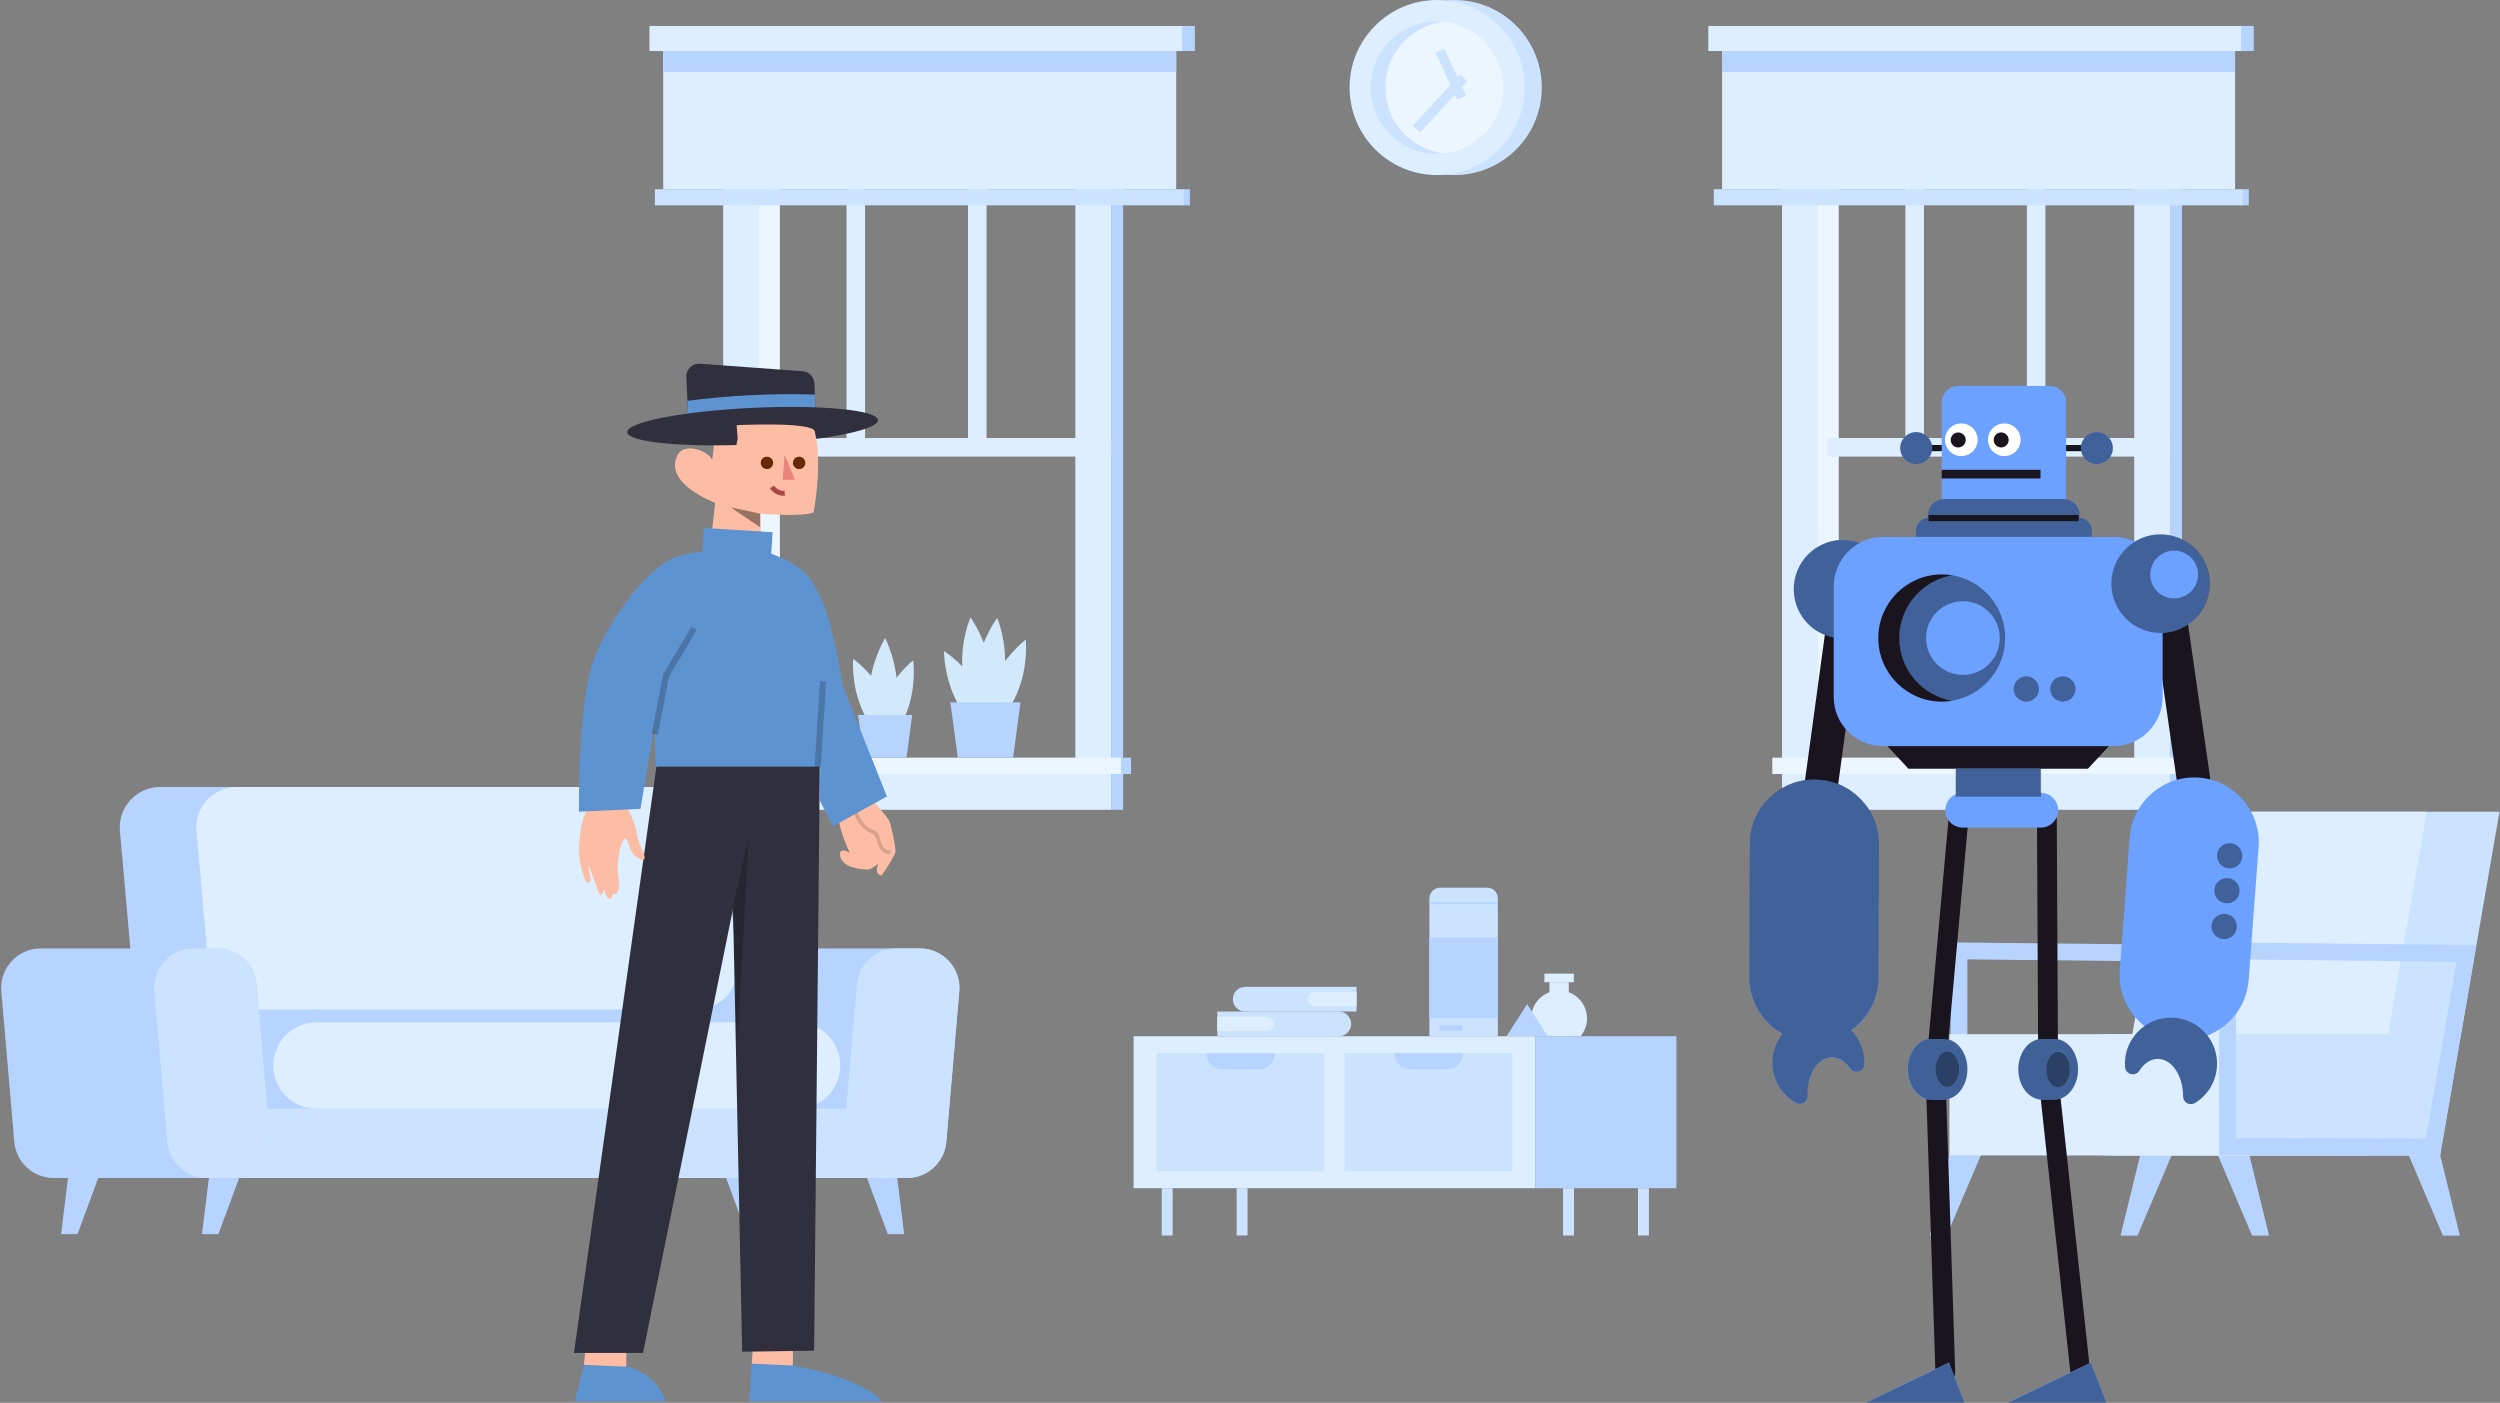 <?xml version="1.0" encoding="UTF-8"?>
<svg width="2021px" height="1134px" viewBox="0 0 2021 1134" version="1.1" xmlns="http://www.w3.org/2000/svg" xmlns:xlink="http://www.w3.org/1999/xlink">
    <rect x="0" y="0" width="2021" height="1134" fill="#808080" stroke="none"/>
    <!-- Generator: Sketch 55.2 (78181) - https://sketchapp.com -->
    <title>Illustration 20</title>
    <desc>Created with Sketch.</desc>
    <g id="Scene" stroke="none" stroke-width="1" fill="none" fill-rule="evenodd">
        <g id="Illustration-20" transform="translate(0, -21)">
            <g id="Background">
                <g id="Group-31" transform="translate(525, 42)">
                    <polygon id="Fill-1" fill="#ECF6FF" points="75.781 619.211 105.449 619.211 105.449 60.715 75.781 60.715"></polygon>
                    <polygon id="Fill-2" fill="#B6D4FF" points="373.314 633.654 382.912 633.654 382.912 47.551 373.314 47.551"></polygon>
                    <path d="M265.022,47.75 L265.022,339.963" id="Stroke-3" stroke="#DCEEFF" stroke-width="15"></path>
                    <path d="M166.821,47.75 L166.821,339.963" id="Stroke-4" stroke="#DCEEFF" stroke-width="15"></path>
                    <path d="M373.314,340.603 L96.253,340.603" id="Stroke-5" stroke="#DCEEFF" stroke-width="15"></path>
                    <path d="M59.62,633.654 L373.314,633.654 L373.314,47.552 L59.62,47.552 L59.62,633.654 Z M88.619,604.654 L344.314,604.654 L344.314,76.551 L88.619,76.551 L88.619,604.654 Z" id="Fill-6" fill="#DCEEFF"></path>
                    <polygon id="Fill-7" fill="#ECF6FF" points="51.74 604.704 381.193 604.704 381.193 591.461 51.74 591.461"></polygon>
                    <polygon id="Fill-8" fill="#B6D4FF" points="381.192 604.704 389.325 604.704 389.325 591.461 381.192 591.461"></polygon>
                    <path d="M275.742,520.431 C278.5,544.397 269.53,564.874 269.53,564.874 C269.53,564.874 256.089,546.496 253.331,522.53 C250.572,498.565 259.542,478.087 259.542,478.087 C259.542,478.087 272.983,496.466 275.742,520.431" id="Fill-9" fill="#D2E9FC"></path>
                    <path d="M200.255,539.172 C199.394,563.281 187.459,582.184 187.459,582.184 C187.459,582.184 176.921,562.001 177.782,537.892 C178.643,513.784 190.577,494.88 190.577,494.88 C190.577,494.88 201.116,515.064 200.255,539.172" id="Fill-11" fill="#D2E9FC"></path>
                    <path d="M269.923,539.66 C281.916,561.189 281.573,583.205 281.573,583.205 C281.573,583.205 261.784,570.316 249.79,548.787 C237.797,527.259 238.14,505.243 238.14,505.243 C238.14,505.243 257.929,518.131 269.923,539.66" id="Fill-13" fill="#D2E9FC"></path>
                    <path d="M286.807,523.003 C283.74,546.938 270.061,565.174 270.061,565.174 C270.061,565.174 261.356,544.604 264.423,520.669 C267.491,496.733 281.169,478.498 281.169,478.498 C281.169,478.498 289.874,499.068 286.807,523.003" id="Fill-15" fill="#D2E9FC"></path>
                    <path d="M296.792,540.303 C286.916,562.689 268.442,577.08 268.442,577.08 C268.442,577.08 265.98,555.174 275.856,532.787 C285.732,510.401 304.206,496.01 304.206,496.01 C304.206,496.01 306.667,517.915 296.792,540.303" id="Fill-17" fill="#D2E9FC"></path>
                    <polygon id="Fill-19" fill="#DCEEFF" points="0 20.249 434.29 20.249 434.29 0 0 0"></polygon>
                    <polygon id="Fill-21" fill="#B6D4FF" points="430.658 20.249 440.933 20.249 440.933 0 430.658 0"></polygon>
                    <polygon id="Fill-22" fill="#B6D4FF" points="430.526 144.98 436.907 144.98 436.907 131.984 430.526 131.984"></polygon>
                    <polygon id="Fill-23" fill="#DCEEFF" points="11.143 131.984 425.836 131.984 425.836 20.25 11.143 20.25"></polygon>
                    <polygon id="Fill-24" fill="#CCE3FF" points="4.405 144.98 431.958 144.98 431.958 131.984 4.405 131.984"></polygon>
                    <polygon id="Fill-25" fill="#B6D4FF" points="11.143 37.24 425.836 37.24 425.836 20.249 11.143 20.249"></polygon>
                    <polygon id="Fill-26" fill="#B6D4FF" points="243.286 546.797 299.974 546.797 293.989 591.461 249.27 591.461"></polygon>
                    <path d="M192.585,545.507 C202.491,566.64 200.567,588.185 200.567,588.185 C200.567,588.185 182.58,575.465 172.674,554.331 C162.767,533.197 164.69,511.653 164.69,511.653 C164.69,511.653 182.678,524.373 192.585,545.507" id="Fill-27" fill="#D2E9FC"></path>
                    <path d="M207.531,555.834 C198.78,577.479 181.499,591.183 181.499,591.183 C181.499,591.183 178.407,569.794 187.159,548.149 C195.911,526.505 213.191,512.8 213.191,512.8 C213.191,512.8 216.283,534.189 207.531,555.834" id="Fill-28" fill="#D2E9FC"></path>
                    <polygon id="Fill-29" fill="#B6D4FF" points="168.674 556.979 212.44 556.979 207.819 591.46 173.295 591.46"></polygon>
                </g>
                <g id="Group-31" transform="translate(1381, 42)">
                    <polygon id="Fill-1" fill="#ECF6FF" points="75.781 619.211 105.449 619.211 105.449 60.715 75.781 60.715"></polygon>
                    <polygon id="Fill-2" fill="#B6D4FF" points="373.314 633.654 382.912 633.654 382.912 47.551 373.314 47.551"></polygon>
                    <path d="M265.022,47.75 L265.022,339.963" id="Stroke-3" stroke="#DCEEFF" stroke-width="15"></path>
                    <path d="M166.821,47.75 L166.821,339.963" id="Stroke-4" stroke="#DCEEFF" stroke-width="15"></path>
                    <path d="M373.314,340.603 L96.253,340.603" id="Stroke-5" stroke="#DCEEFF" stroke-width="15"></path>
                    <path d="M59.62,633.654 L373.314,633.654 L373.314,47.552 L59.62,47.552 L59.62,633.654 Z M88.619,604.654 L344.314,604.654 L344.314,76.551 L88.619,76.551 L88.619,604.654 Z" id="Fill-6" fill="#DCEEFF"></path>
                    <polygon id="Fill-7" fill="#ECF6FF" points="51.74 604.704 381.193 604.704 381.193 591.461 51.74 591.461"></polygon>
                    <polygon id="Fill-8" fill="#B6D4FF" points="381.192 604.704 389.325 604.704 389.325 591.461 381.192 591.461"></polygon>
                    <path d="M275.742,520.431 C278.5,544.397 269.53,564.874 269.53,564.874 C269.53,564.874 256.089,546.496 253.331,522.53 C250.572,498.565 259.542,478.087 259.542,478.087 C259.542,478.087 272.983,496.466 275.742,520.431" id="Fill-9" fill="#D2E9FC"></path>
                    <path d="M200.255,539.172 C199.394,563.281 187.459,582.184 187.459,582.184 C187.459,582.184 176.921,562.001 177.782,537.892 C178.643,513.784 190.577,494.88 190.577,494.88 C190.577,494.88 201.116,515.064 200.255,539.172" id="Fill-11" fill="#D2E9FC"></path>
                    <path d="M269.923,539.66 C281.916,561.189 281.573,583.205 281.573,583.205 C281.573,583.205 261.784,570.316 249.79,548.787 C237.797,527.259 238.14,505.243 238.14,505.243 C238.14,505.243 257.929,518.131 269.923,539.66" id="Fill-13" fill="#D2E9FC"></path>
                    <path d="M286.807,523.003 C283.74,546.938 270.061,565.174 270.061,565.174 C270.061,565.174 261.356,544.604 264.423,520.669 C267.491,496.733 281.169,478.498 281.169,478.498 C281.169,478.498 289.874,499.068 286.807,523.003" id="Fill-15" fill="#D2E9FC"></path>
                    <path d="M296.792,540.303 C286.916,562.689 268.442,577.08 268.442,577.08 C268.442,577.08 265.98,555.174 275.856,532.787 C285.732,510.401 304.206,496.01 304.206,496.01 C304.206,496.01 306.667,517.915 296.792,540.303" id="Fill-17" fill="#D2E9FC"></path>
                    <polygon id="Fill-19" fill="#DCEEFF" points="0 20.249 434.29 20.249 434.29 0 0 0"></polygon>
                    <polygon id="Fill-21" fill="#B6D4FF" points="430.658 20.249 440.933 20.249 440.933 0 430.658 0"></polygon>
                    <polygon id="Fill-22" fill="#B6D4FF" points="430.526 144.98 436.907 144.98 436.907 131.984 430.526 131.984"></polygon>
                    <polygon id="Fill-23" fill="#DCEEFF" points="11.143 131.984 425.836 131.984 425.836 20.25 11.143 20.25"></polygon>
                    <polygon id="Fill-24" fill="#CCE3FF" points="4.405 144.98 431.958 144.98 431.958 131.984 4.405 131.984"></polygon>
                    <polygon id="Fill-25" fill="#B6D4FF" points="11.143 37.24 425.836 37.24 425.836 20.249 11.143 20.249"></polygon>
                    <polygon id="Fill-26" fill="#B6D4FF" points="243.286 546.797 299.974 546.797 293.989 591.461 249.27 591.461"></polygon>
                    <path d="M192.585,545.507 C202.491,566.64 200.567,588.185 200.567,588.185 C200.567,588.185 182.58,575.465 172.674,554.331 C162.767,533.197 164.69,511.653 164.69,511.653 C164.69,511.653 182.678,524.373 192.585,545.507" id="Fill-27" fill="#D2E9FC"></path>
                    <path d="M207.531,555.834 C198.78,577.479 181.499,591.183 181.499,591.183 C181.499,591.183 178.407,569.794 187.159,548.149 C195.911,526.505 213.191,512.8 213.191,512.8 C213.191,512.8 216.283,534.189 207.531,555.834" id="Fill-28" fill="#D2E9FC"></path>
                    <polygon id="Fill-29" fill="#B6D4FF" points="168.674 556.979 212.44 556.979 207.819 591.46 173.295 591.46"></polygon>
                </g>
                <g id="Group-14" transform="translate(1091, 21)">
                    <path d="M155.401,70.763 C155.401,109.844 123.719,141.526 84.638,141.526 C45.556,141.526 13.876,109.844 13.876,70.763 C13.876,31.681 45.556,0 84.638,0 C123.719,0 155.401,31.681 155.401,70.763" id="Fill-1" fill="#CCE3FF"></path>
                    <path d="M141.526,70.763 C141.526,109.844 109.844,141.526 70.763,141.526 C31.681,141.526 0.001,109.844 0.001,70.763 C0.001,31.681 31.681,0 70.763,0 C109.844,0 141.526,31.681 141.526,70.763" id="Fill-4" fill="#DCEEFF"></path>
                    <path d="M124.387,70.758 C124.387,98.38 103.51,121.118 76.685,124.065 C74.738,124.28 72.769,124.387 70.769,124.387 C41.147,124.387 17.139,100.38 17.139,70.758 C17.139,41.147 41.147,17.139 70.769,17.139 C72.769,17.139 74.738,17.247 76.685,17.462 C103.51,20.409 124.387,43.147 124.387,70.758" id="Fill-6" fill="#CCE3FF"></path>
                    <path d="M124.387,70.758 C124.387,98.38 103.51,121.118 76.685,124.065 C49.848,121.118 28.971,98.38 28.971,70.758 C28.971,43.147 49.848,20.409 76.685,17.462 C103.51,20.409 124.387,43.147 124.387,70.758" id="Fill-8" fill="#ECF6FF"></path>
                    <path d="M73.089,40.943 L90.464,78.838" id="Stroke-10" stroke="#CCE3FF" stroke-width="8"></path>
                    <path d="M92.119,62.951 L54.059,104.321" id="Stroke-12" stroke="#CCE3FF" stroke-width="8"></path>
                </g>
                <g id="Group-34" transform="translate(916.4, 738.6)">
                    <path d="M294.451,120.123 L239.148,120.123 L239.148,8.578 C239.148,3.84 242.988,0.001 247.726,0.001 L285.872,0.001 C290.61,0.001 294.451,3.84 294.451,8.578 L294.451,120.123 Z" id="Fill-1" fill="#CCE3FF"></path>
                    <path d="M366.546,105.69 C366.546,111.178 364.586,116.21 361.322,120.122 L326.642,120.122 C323.378,116.21 321.418,111.178 321.418,105.69 C321.418,93.226 331.522,83.122 343.986,83.122 C356.442,83.122 366.546,93.226 366.546,105.69" id="Fill-3" fill="#DCEEFF"></path>
                    <polygon id="Fill-5" fill="#DCEEFF" points="336.188 89.69 351.777 89.69 351.777 76.397 336.188 76.397"></polygon>
                    <polygon id="Fill-7" fill="#DCEEFF" points="332.084 76.397 355.879 76.397 355.879 69.505 332.084 69.505"></polygon>
                    <polygon id="Fill-8" fill="#B6D4FF" points="334.787 120.123 301.484 120.123 318.136 94.084"></polygon>
                    <polygon id="Fill-9" fill="#B6D4FF" points="239.147 105.503 294.45 105.503 294.45 40.171 239.147 40.171"></polygon>
                    <polygon id="Fill-10" fill="#B6D4FF" points="247.189 115.7 266.163 115.7 266.163 111.269 247.189 111.269"></polygon>
                    <polygon id="Fill-11" fill="#B6D4FF" points="239.147 13.361 294.45 13.361 294.45 11.865 239.147 11.865"></polygon>
                    <path d="M412.144,242.954 L412.144,281.154" id="Fill-12" fill="#CCE3FF"></path>
                    <path d="M412.144,242.954 L412.144,281.154" id="Stroke-13" stroke="#CCE3FF" stroke-width="8.8"></path>
                    <path d="M351.59,242.954 L351.59,281.154" id="Fill-15" fill="#CCE3FF"></path>
                    <path d="M351.59,242.954 L351.59,281.154" id="Stroke-16" stroke="#CCE3FF" stroke-width="8.8"></path>
                    <path d="M87.713,242.954 L87.713,281.154" id="Fill-18" fill="#CCE3FF"></path>
                    <path d="M87.713,242.954 L87.713,281.154" id="Stroke-19" stroke="#CCE3FF" stroke-width="8.8"></path>
                    <path d="M27.159,242.954 L27.159,281.154" id="Fill-21" fill="#CCE3FF"></path>
                    <path d="M27.159,242.954 L27.159,281.154" id="Stroke-22" stroke="#CCE3FF" stroke-width="8.8"></path>
                    <polygon id="Fill-24" fill="#DCEEFF" points="0 242.954 324.923 242.954 324.923 120.123 0 120.123"></polygon>
                    <polygon id="Fill-25" fill="#CCE3FF" points="18.707 229.262 154.256 229.262 154.256 133.754 18.707 133.754"></polygon>
                    <polygon id="Fill-26" fill="#CCE3FF" points="170.666 229.262 306.215 229.262 306.215 133.754 170.666 133.754"></polygon>
                    <polygon id="Fill-27" fill="#B6D4FF" points="324.924 242.954 438.81 242.954 438.81 120.123 324.924 120.123"></polygon>
                    <path d="M80.25,90.122 L80.25,90.122 C80.25,95.645 84.728,100.122 90.251,100.122 L180.226,100.122 L180.226,80.122 L90.251,80.122 C84.728,80.122 80.25,84.599 80.25,90.122" id="Fill-28" fill="#CCE3FF"></path>
                    <path d="M140.766,90.122 L140.766,90.122 C140.766,93.319 143.358,95.911 146.555,95.911 L179.985,95.911 C180.118,95.911 180.226,95.804 180.226,95.671 L180.226,84.573 C180.226,84.44 180.118,84.333 179.985,84.333 L146.555,84.333 C143.358,84.333 140.766,86.925 140.766,90.122" id="Fill-29" fill="#DCEEFF"></path>
                    <path d="M67.692,100.122 L67.692,120.123 L165.899,120.123 C171.422,120.123 175.9,115.646 175.9,110.123 C175.9,104.6 171.422,100.122 165.899,100.122 L67.692,100.122 Z" id="Fill-30" fill="#CCE3FF"></path>
                    <path d="M67.692,104.389 L67.692,115.857 L108.071,115.857 C111.238,115.857 113.806,113.29 113.806,110.123 C113.806,106.956 111.238,104.389 108.071,104.389 L67.692,104.389 Z" id="Fill-31" fill="#DCEEFF"></path>
                    <path d="M114.277,133.754 L114.277,133.754 C114.277,141.05 108.363,146.965 101.067,146.965 L71.896,146.965 C64.601,146.965 58.687,141.05 58.687,133.754 L114.277,133.754 Z" id="Fill-32" fill="#B6D4FF"></path>
                    <path d="M266.237,133.754 L266.237,133.754 C266.237,141.05 260.321,146.965 253.025,146.965 L223.856,146.965 C216.56,146.965 210.645,141.05 210.645,133.754 L266.237,133.754 Z" id="Fill-33" fill="#B6D4FF"></path>
                </g>
                <g id="Background-Object-/-Sofa-/-3" transform="translate(388.5, 838) scale(-1, 1) translate(-388.5, -838) translate(0, 656)">
                    <g id="Group-20" transform="translate(0.6, 0.4)">
                        <polygon id="Fill-1" fill="#B6D4FF" points="184.513 264.943 636.013 264.943 636.013 158.006 184.513 158.006"></polygon>
                        <path d="M311.18,180.635 L636.69,180.635 C653.632,180.635 667.772,167.699 669.273,150.822 L679.453,36.411 C681.156,17.276 666.08,0.8 646.869,0.8 L321.359,0.8 C304.416,0.8 290.276,13.737 288.775,30.614 L278.596,145.024 C276.894,164.159 291.968,180.635 311.18,180.635" id="Fill-2" fill="#B6D4FF"></path>
                        <path d="M43.259,316.899 L169.948,316.899 C188.687,316.899 203.409,300.855 201.799,282.183 L191.311,160.543 C189.886,144.012 176.052,131.319 159.461,131.319 L32.772,131.319 C14.032,131.319 -0.69,147.364 0.92,166.035 L11.408,287.676 C12.834,304.207 26.667,316.899 43.259,316.899" id="Fill-4" fill="#B6D4FF"></path>
                        <path d="M213.244,180.635 L574.867,180.635 C591.81,180.635 605.949,167.699 607.451,150.822 L617.629,36.411 C619.332,17.276 604.257,0.8 585.046,0.8 L223.423,0.8 C206.48,0.8 192.34,13.737 190.839,30.614 L180.66,145.024 C178.958,164.159 194.032,180.635 213.244,180.635" id="Fill-7" fill="#DCEEFF"></path>
                        <polygon id="Fill-9" fill="#CCE3FF" points="56.635 316.899 608.826 316.899 608.826 260.898 56.635 260.898"></polygon>
                        <path d="M132.023,260.898 L520.53,260.898 C539.825,260.898 555.467,245.256 555.467,225.962 C555.467,206.667 539.825,191.026 520.53,191.026 L132.023,191.026 C112.729,191.026 97.087,206.667 97.087,225.962 C97.087,245.256 112.729,260.898 132.023,260.898" id="Fill-11" fill="#DCEEFF"></path>
                        <polygon id="Fill-12" fill="#B6D4FF" points="713.763 362.272 727.014 362.272 721.414 316.899 696.963 316.899"></polygon>
                        <polygon id="Fill-13" fill="#B6D4FF" points="599.876 362.272 613.127 362.272 607.527 316.899 583.076 316.899"></polygon>
                        <polygon id="Fill-14" fill="#B6D4FF" points="58.727 362.272 45.477 362.272 51.077 316.899 75.527 316.899"></polygon>
                        <polygon id="Fill-15" fill="#B6D4FF" points="172.615 362.272 159.364 362.272 164.964 316.899 189.415 316.899"></polygon>
                        <path d="M43.259,316.899 L62.242,316.899 C80.982,316.899 95.704,300.855 94.094,282.183 L83.607,160.543 C82.182,144.012 68.347,131.319 51.755,131.319 L32.772,131.319 C14.032,131.319 -0.69,147.364 0.92,166.035 L11.408,287.676 C12.834,304.207 26.667,316.899 43.259,316.899" id="Fill-16" fill="#CCE3FF"></path>
                        <path d="M590.31,316.899 L732.999,316.899 C749.591,316.899 763.425,304.207 764.85,287.676 L775.337,166.035 C776.948,147.364 762.227,131.319 743.487,131.319 L600.797,131.319 C584.206,131.319 570.372,144.012 568.947,160.543 L558.46,282.183 C556.849,300.855 571.57,316.899 590.31,316.899" id="Fill-17" fill="#B6D4FF"></path>
                        <path d="M590.31,316.899 L609.293,316.899 C625.886,316.899 639.72,304.207 641.145,287.676 L651.632,166.035 C653.242,147.364 638.521,131.319 619.781,131.319 L600.797,131.319 C584.206,131.319 570.372,144.012 568.947,160.543 L558.46,282.183 C556.849,300.855 571.57,316.899 590.31,316.899" id="Fill-18" fill="#CCE3FF"></path>
                    </g>
                </g>
                <g id="Group-14" transform="translate(1560, 676.4)">
                    <polygon id="Fill-1" fill="#B6D4FF" points="384.651 272.488 414.846 343.45 428.539 343.45 410.373 269.01"></polygon>
                    <polygon id="Fill-2" fill="#B6D4FF" points="230.4 272.488 260.594 343.45 274.287 343.45 256.122 269.01"></polygon>
                    <polygon id="Fill-3" fill="#B6D4FF" points="0 343.45 13.693 343.45 43.887 272.488 18.166 269.01"></polygon>
                    <polygon id="Fill-4" fill="#B6D4FF" points="154.251 343.45 167.943 343.45 198.139 272.488 172.416 269.01"></polygon>
                    <path d="M16.838,106.416 L16.838,278.24 L195.408,278.622 L224.774,108.653 L16.838,106.416 Z M30.438,120.163 L208.653,122.08 L183.96,264.998 L30.438,264.67 L30.438,120.163 Z" id="Fill-5" fill="#B6D4FF"></path>
                    <polygon id="Fill-6" fill="#CCE3FF" points="251.166 0.8 203.167 278.622 412.566 278.622 460.567 0.8"></polygon>
                    <polygon id="Fill-7" fill="#DCEEFF" points="194.858 0.8 146.858 278.622 353.718 278.622 401.718 0.8"></polygon>
                    <path d="M143.569,278.622 L389.804,278.622 C402.375,278.622 412.566,268.431 412.566,255.859 L412.566,203.398 C412.566,190.826 402.375,180.635 389.804,180.635 L143.569,180.635 C130.997,180.635 120.806,190.826 120.806,203.398 L120.806,255.859 C120.806,268.431 130.997,278.622 143.569,278.622" id="Fill-8" fill="#CCE3FF"></path>
                    <polygon id="Fill-10" fill="#DCEEFF" points="15.913 278.622 233.996 278.622 233.996 180.634 15.913 180.634"></polygon>
                    <path d="M233.996,106.416 L233.996,278.24 L412.567,278.622 L441.933,108.653 L233.996,106.416 Z M247.596,120.163 L425.811,122.08 L401.119,264.998 L247.596,264.67 L247.596,120.163 Z" id="Fill-12" fill="#B6D4FF"></path>
                </g>
            </g>
            <g id="Person-/-Man-/-4" transform="translate(464, 315)">
                <g id="Group-29" transform="translate(43, 0)">
                    <path d="M153.23,54.376 L50.047,56.989 L49.968,55.336 L48.739,30.038 L47.803,10.785 C47.5,4.616 52.674,-0.424 58.843,0.029 L141.815,6.109 C147.016,6.482 151.102,10.678 151.36,15.869 L151.805,24.962 L153.034,50.429 L153.23,54.376 Z" id="Fill-1" fill="#2F2F3D" fill-rule="nonzero"></path>
                    <path d="M153.034,50.429 C138.112,52.429 120.704,54.002 102.097,54.9 C83.079,55.824 65.245,55.922 49.967,55.335 L48.738,30.037 C63.883,27.975 81.646,26.349 100.672,25.433 C119.281,24.535 136.749,24.42 151.805,24.962 L153.034,50.429 Z" id="Fill-3" fill="#5E93D1"></path>
                    <g id="Face-color" transform="translate(38.285, 37.909)" fill="#FCBDA4" fill-rule="nonzero">
                        <path d="M70.161,112.544 L69.314,83.357 C69.314,83.357 104.836,86.181 112.435,82.24 C112.435,82.24 121.721,34.465 110.645,8.008 L110.421,6.977 L35.46,0 L30.445,40.092 C27.92,32.656 7.893,25.302 2.445,35.951 C-9.359,59.026 32.851,74.563 32.851,74.563 L28.565,112.895" id="Face"></path>
                    </g>
                    <polygon id="Fill-8" fill="#000000" opacity="0.398" points="107.599 121.266 83.647 116.138 107.484 132.216"></polygon>
                    <polygon id="Fill-10" fill="#EA847A" fill-rule="nonzero" points="127.358 73.57 135.635 93.775 125.715 93.901"></polygon>
                    <path d="M117.921,79.312 C118.413,82.033 116.604,84.637 113.879,85.129 C111.153,85.621 108.545,83.815 108.052,81.094 C107.559,78.373 109.369,75.77 112.093,75.277 C114.819,74.785 117.427,76.591 117.921,79.312" id="Fill-12" fill="#662A00"></path>
                    <path d="M143.954,79.312 C144.446,82.033 142.637,84.637 139.912,85.129 C137.186,85.621 134.578,83.815 134.085,81.094 C133.592,78.373 135.402,75.77 138.127,75.277 C140.852,74.785 143.461,76.591 143.954,79.312" id="Fill-14" fill="#662A00"></path>
                    <g id="Group-19" transform="translate(116.636, 99.248)">
                        <path d="M0.43,0.374 C0.43,0.374 3.896,5.987 10.763,5.512" id="Fill-16" fill="#FFFFFF"></path>
                        <path d="M0.43,0.374 C0.43,0.374 3.896,5.987 10.763,5.512" id="Stroke-18" stroke="#A94747" stroke-width="4"></path>
                    </g>
                    <path d="M152.919,60.774 L151.739,54.708 C149.703,46.638 88.505,49.718 88.505,49.718 L89.339,60.573 L88.31,65.761 C38.791,67.177 0.365,62.858 0.003,55.399 C-0.393,47.26 44.677,38.466 100.668,35.756 C156.659,33.047 202.37,37.447 202.765,45.586 C203.029,51.027 182.973,56.761 152.919,60.774 L152.919,60.774 Z" id="Path" fill="#2F2F3D" fill-rule="nonzero"></path>
                </g>
                <g id="Group-17" transform="translate(0, 325.216)">
                    <g id="Shoes" transform="translate(0.663, 445.047)" fill="#5E93D1" fill-rule="nonzero">
                        <path d="M176.495,15.594 L176.215,39.605 C176.215,39.605 230.14,48.084 248.419,68.64 L140.986,68.64 L145.486,7.10542736e-14 L176.495,15.594 Z M41.854,13.572 L41.574,40.54 C41.574,40.54 64.287,43.502 73.532,68.641 L0,68.641 L7.354,39.049 L10.232,12.073 L41.854,13.572 Z"></path>
                    </g>
                    <g id="Legs-skin" transform="translate(7.937, 449.315)" fill="#FCBDA4" fill-rule="nonzero">
                        <path d="M138.212,2.023 L169.221,11.326 L168.942,35.337 L135.713,33.846 L138.212,2.023 Z M3.571,5.68434189e-14 L34.58,9.304 L34.301,36.272 L0.08,34.781 L3.571,5.68434189e-14 Z" id="Skin"></path>
                    </g>
                    <g id="Pants" transform="translate(0, -0)" fill="#2F2F3D" fill-rule="nonzero">
                        <polygon points="128.562 115.404 55.794 474.5 0 474.5 66.736 0 198.73 0 194.137 472.666 177.014 472.912 144.415 473.395 144.296 473.395 135.982 473.514"></polygon>
                    </g>
                    <polygon id="Fill-15" fill="#000000" opacity="0.201" points="128.762 112.743 141.313 57.189 131.869 225.613"></polygon>
                </g>
                <g id="Group-17" transform="translate(4, 132.818)">
                    <g id="Hands" transform="translate(-0, 208.597)" fill="#FCBDA4" fill-rule="nonzero">
                        <path d="M211.131,7.465 C213.694,1.636 227.164,7.10542736e-15 227.164,7.10542736e-15 C227.164,7.10542736e-15 248.659,23.921 250.582,27.573 C252.506,31.226 256.064,49.311 255.895,52.884 C255.725,56.457 244.64,72.512 244.64,72.512 C237.762,70.883 242.254,62.592 242.254,62.592 C242.254,62.592 236.093,67.628 233.531,67.544 C209.41,66.748 210.702,54.941 211.274,53.464 C212.555,50.142 218.993,53.94 218.993,53.94 C218.993,53.94 203.797,24.136 211.131,7.465 Z M36.067,12.273 L40.44,20.574 C40.44,20.574 42.671,24.397 45.007,31.07 C47.342,37.744 46.372,41.826 51.424,52.308 C57.159,64.206 46.901,59.3 43.222,54.106 C40.352,50.052 40.677,44.573 36.956,42.118 C35.709,44.107 32.859,46.953 31.269,64.12 C30.984,67.198 32.379,77.185 32.379,77.185 C32.41,80.178 32.794,86.418 29.387,87.371 C28.543,87.607 27.444,86.674 27.444,86.674 C27.444,86.674 27.774,90.579 24.293,91.356 C22.923,91.662 20.206,83.23 20.206,83.23 C20.206,83.23 19.791,87.512 17.191,87.988 C16.456,88.123 7.778,63.695 7.778,63.695 L8.3,69.212 L9.452,74.863 C9.452,74.863 9.359,77.905 6.916,78.443 C5.946,78.656 4.084,73.582 2.339,67.614 C-0.375,58.327 -0.32,51.348 0.478,44.408 C1.443,36.021 1.013,33.205 4.747,22.919 C6.288,18.676 9.644,12.264 11.423,9.53 L36.067,12.273 Z"></path>
                    </g>
                    <path d="M223.918,230.134 C223.918,230.134 227.303,242.494 238.92,246.347 C242.981,247.694 241.967,263.592 251.923,261.69" id="Stroke-4" stroke="#000000" stroke-width="3" opacity="0.145"></path>
                    <g id="Sweater" fill="#5E93D1" fill-rule="nonzero">
                        <path d="M99.829,19.133 L101.025,0 L156.574,3.429 L155.489,20.786 C186.663,32.721 189.356,44.378 196.82,59.703 C204.994,76.487 213.469,128.03 213.469,128.03 L248.969,217.006 L205.449,241.083 L194.747,220.478 L195.015,192.981 L62.03,192.977 L61.1,159.117 L49.77,227.036 L0.03,229.373 C0.03,229.373 -0.955,158.638 8.516,117.718 C14.545,91.653 44.005,43.22 71.901,26.565 C78.713,22.498 88.938,20.269 99.829,19.133 L99.829,19.133 Z"></path>
                    </g>
                    <polyline id="Stroke-11" stroke="#000000" stroke-width="5" opacity="0.204" points="61.309 166.766 70.463 119.249 93.106 81.115"></polyline>
                    <path d="M193.015,193.18 L197.34,123.941" id="Stroke-13" stroke="#000000" stroke-width="5" opacity="0.199"></path>
                </g>
            </g>
            <g id="Person-/-Robot-/-2" transform="translate(1619.5, 744) scale(-1, 1) translate(-1619.5, -744) translate(1413, 332)">
                <g id="Group-27" transform="translate(123.208, 329.914)">
                    <path d="M119.679,22.422 L137.689,221.53" id="Stroke-1" stroke="#19141E" stroke-width="16" stroke-linecap="round"></path>
                    <path d="M137.69,239.514 L130.201,468.4" id="Stroke-6" stroke="#19141E" stroke-width="16" stroke-linecap="round"></path>
                    <path d="M48.096,20.972 L47.102,219.573" id="Stroke-8" stroke="#19141E" stroke-width="16" stroke-linecap="round"></path>
                    <path d="M47.102,228.069 L20.38,474.837" id="Stroke-10" stroke="#19141E" stroke-width="16" stroke-linecap="round"></path>
                    <g id="Legs-color" fill="#6CA1FF" fill-rule="nonzero">
                        <path d="M51.947,198.999 C51.992,198.998 52.037,198.998 52.082,198.998 C62.649,198.998 71.214,209.978 71.214,223.522 C71.214,237.066 62.649,248.045 52.083,248.045 L41.561,248.046 L41.561,248.036 C31.237,247.682 22.952,236.843 22.952,223.522 C22.952,210.202 31.237,199.361 41.561,199.007 L41.561,198.999 L41.948,198.999 C41.993,198.998 42.038,198.998 42.083,198.998 C42.128,198.998 42.173,198.998 42.218,198.999 L51.947,198.999 L51.947,198.999 Z M141.529,198.999 C141.574,198.998 141.619,198.998 141.664,198.998 C152.23,198.998 160.796,209.978 160.796,223.522 C160.796,237.066 152.23,248.045 141.664,248.045 L131.143,248.046 L131.143,248.036 C120.818,247.682 112.533,236.843 112.533,223.522 C112.533,210.202 120.818,199.362 131.143,199.007 L131.143,198.999 L131.53,198.999 C131.575,198.998 131.62,198.998 131.665,198.998 C131.71,198.998 131.755,198.998 131.8,198.999 L141.529,198.999 L141.529,198.999 Z M53.02,28.115 C45.31,28.115 39.002,21.789 39.002,14.057 C39.002,6.326 45.31,-0 53.02,-0 L116.182,-0 C123.892,-0 130.201,6.326 130.201,14.057 C130.201,21.789 123.892,28.115 116.182,28.115 L53.02,28.115 Z M79.328,492.744 L0,492.744 L12.533,460.557 L79.328,492.744 Z M194.061,492.744 L114.733,492.744 L127.266,460.557 L194.061,492.744 Z" id="Legs"></path>
                    </g>
                    <path d="M130.876,247.894 C120.551,247.539 112.266,236.7 112.266,223.379 C112.266,210.059 120.551,199.219 130.876,198.864 L130.876,198.856 L131.263,198.856 C131.308,198.855 131.353,198.855 131.398,198.855 C131.443,198.855 131.488,198.855 131.533,198.856 L141.261,198.856 C141.306,198.855 141.351,198.855 141.396,198.855 C151.962,198.855 160.528,209.835 160.528,223.379 C160.528,236.923 151.963,247.902 141.397,247.903 L130.876,247.903 L130.876,247.894 Z M118.852,223.379 C118.852,231.308 123.135,237.736 128.417,237.736 C133.701,237.736 137.983,231.308 137.983,223.379 C137.983,215.45 133.701,209.022 128.417,209.022 C123.135,209.022 118.852,215.45 118.852,223.379 Z M41.46,247.993 C31.135,247.639 22.851,236.8 22.851,223.479 C22.851,210.158 31.135,199.318 41.46,198.964 L41.46,198.955 L41.847,198.955 C41.892,198.955 41.937,198.955 41.982,198.955 C42.027,198.955 42.072,198.955 42.117,198.955 L51.845,198.955 C51.89,198.955 51.935,198.955 51.98,198.955 C62.547,198.955 71.112,209.935 71.112,223.479 C71.112,237.023 62.548,248.001 51.981,248.002 L41.46,248.003 L41.46,247.993 L41.46,247.993 Z M29.436,223.479 C29.436,231.407 33.719,237.835 39.001,237.835 C44.285,237.835 48.567,231.407 48.567,223.479 C48.567,215.55 44.285,209.122 39.001,209.122 C33.719,209.122 29.436,215.55 29.436,223.479 Z" id="Shape" fill="#000000" opacity="0.403"></path>
                    <path d="M29.457,223.574 C29.457,231.502 33.74,237.93 39.023,237.93 C44.306,237.93 48.588,231.502 48.588,223.574 C48.588,215.644 44.306,209.216 39.023,209.216 C33.74,209.216 29.457,215.644 29.457,223.574" id="Fill-26" fill="#000000" opacity="0.603"></path>
                    <path d="M118.923,223.374 C118.923,231.303 123.206,237.731 128.488,237.731 C133.772,237.731 138.054,231.303 138.054,223.374 C138.054,215.445 133.772,209.017 128.488,209.017 C123.206,209.017 118.923,215.445 118.923,223.374" id="Fill-22" fill="#000000" opacity="0.604"></path>
                    <polygon id="Fill-14" fill="#000000" opacity="0.396" points="79.328 492.962 6.82121026e-13 492.962 12.533 460.774"></polygon>
                    <polygon id="Fill-16" fill="#000000" opacity="0.396" points="194.061 492.962 114.733 492.962 127.266 460.774"></polygon>
                </g>
                <g id="Group-25" transform="translate(0, 120)">
                    <path d="M354.801,211.478 L331.531,40.87" id="Stroke-1" stroke="#19141E" stroke-width="27" stroke-linecap="round"></path>
                    <polygon id="Fill-9" fill="#19141E" points="138.122 190.423 283.232 190.423 305.36 166.602 115.994 166.602"></polygon>
                    <path d="M51.821,205.807 L76.352,35.374" id="Stroke-11" stroke="#19141E" stroke-width="27" stroke-linecap="round"></path>
                    <g id="Body-color" transform="translate(0, 0.999)" fill="#6CA1FF" fill-rule="nonzero">
                        <path d="M343.626,83.372 L343.626,131.475 C343.626,153.305 325.765,171.167 303.934,171.167 L117.421,171.167 C95.59,171.167 77.729,153.305 77.729,131.475 L77.729,79.639 C56.571,78.687 39.71,61.233 39.71,39.84 C39.71,17.837 57.547,0 79.55,0 C87.221,0 94.385,2.168 100.464,5.924 C105.613,3.471 111.364,2.096 117.421,2.096 L303.934,2.096 C310.658,2.096 317.006,3.791 322.571,6.774 C323.417,6.47 324.278,6.192 325.155,5.941 C346.31,-0.109 368.364,12.137 374.412,33.292 C380.461,54.448 368.216,76.501 347.061,82.55 C345.918,82.877 344.772,83.15 343.626,83.372 L343.626,83.372 Z M385.042,403.964 C390.464,410.716 393.566,419.381 393.198,428.712 C392.668,442.169 385.061,453.672 374.104,459.78 C369.778,462.192 364.576,458.877 364.782,453.928 C364.784,453.893 364.785,453.858 364.787,453.822 C365.441,437.216 356.829,423.396 345.548,422.951 C339.669,422.719 334.224,426.163 330.268,431.862 C326.799,436.861 319.011,434.574 318.815,428.493 C318.772,427.151 318.8,425.792 318.903,424.421 C319.585,415.338 323.581,407.176 329.634,401.086 C316.238,391.641 307.423,376.074 307.364,358.53 L307.002,250.626 C306.906,221.886 330.342,198.293 359.081,198.195 C387.821,198.1 411.415,221.535 411.511,250.275 L411.873,358.179 C411.939,377.768 401.071,394.967 385.042,403.964 L385.042,403.964 Z M41.539,405.099 C23.306,398.026 9.719,380.951 8.175,360.24 L0.145,252.635 C-1.994,223.974 19.707,198.775 48.367,196.637 C77.028,194.498 102.227,216.198 104.365,244.859 L112.394,352.464 C113.736,370.459 105.683,387.088 92.409,397.503 C101.591,404.022 107.749,414.585 108.173,426.499 C108.222,427.873 108.196,429.232 108.1,430.571 C107.664,436.64 99.794,438.618 96.524,433.487 C92.795,427.636 87.49,423.98 81.607,423.98 C70.318,423.98 61.167,437.45 61.167,454.07 L61.167,454.176 C61.179,459.129 55.85,462.237 51.621,459.656 C40.914,453.121 33.767,441.327 33.767,427.86 C33.767,419.287 36.666,411.391 41.539,405.099 L41.539,405.099 Z M176.508,212.301 L176.508,189.301 L244.847,189.301 L244.847,212.301 L176.508,212.301 Z" id="Body"></path>
                    </g>
                    <g id="Overlay" transform="translate(13.304, 1)" fill="#000000" opacity="0.395">
                        <path d="M94.869,426.498 C94.918,427.873 94.892,429.231 94.796,430.57 C94.36,436.639 86.49,438.618 83.22,433.486 C79.491,427.635 74.186,423.979 68.303,423.979 C57.014,423.979 47.863,437.45 47.863,454.07 L47.863,454.175 C47.875,459.128 42.546,462.236 38.317,459.656 C27.61,453.12 20.463,441.327 20.463,427.86 C20.463,406.93 37.746,390.034 58.829,390.668 C78.253,391.25 94.179,407.079 94.869,426.498 Z M277.526,83.72 C277.526,109.22 258.965,130.38 234.616,134.44 C234.265,134.38 233.925,134.32 233.576,134.25 C209.736,129.79 191.696,108.86 191.696,83.72 C191.696,58.58 209.736,37.65 233.576,33.19 C233.925,33.12 234.265,33.06 234.616,33 C258.965,37.06 277.526,58.22 277.526,83.72 Z M196.085,83.789 C196.085,100.241 209.421,113.577 225.873,113.577 C242.325,113.577 255.661,100.241 255.661,83.789 C255.661,67.337 242.325,54 225.873,54 C209.421,54 196.085,67.337 196.085,83.789 Z M26.196,39.84 C26.196,17.837 44.033,-4.54747351e-13 66.036,-4.54747351e-13 C88.039,-4.54747351e-13 105.876,17.837 105.876,39.84 C105.876,61.843 88.039,79.68 66.036,79.68 C44.033,79.68 26.196,61.843 26.196,39.84 Z M35.809,32.455 C35.809,43.129 44.462,51.782 55.136,51.782 C65.81,51.782 74.463,43.129 74.463,32.455 C74.463,21.781 65.81,13.128 55.136,13.128 C44.462,13.128 35.809,21.781 35.809,32.455 Z M309.196,6.879 C310.042,6.575 310.903,6.296 311.78,6.046 C332.935,-0.004 354.989,12.242 361.037,33.397 C367.086,54.553 354.841,76.606 333.686,82.655 C332.542,82.982 331.397,83.255 330.251,83.477 L330.251,41.893 C330.251,26.787 321.698,13.581 309.196,6.879 Z M371.737,403.768 C377.159,410.521 380.261,419.185 379.893,428.517 C379.363,441.974 371.756,453.477 360.799,459.585 C356.473,461.997 351.271,458.682 351.477,453.733 C351.479,453.698 351.48,453.663 351.482,453.627 C352.136,437.021 343.524,423.201 332.243,422.756 C326.364,422.524 320.919,425.968 316.963,431.667 C313.494,436.666 305.706,434.379 305.51,428.298 C305.467,426.956 305.495,425.597 305.598,424.226 C306.28,415.143 310.275,406.981 316.329,400.89 C302.933,391.446 294.118,375.878 294.059,358.334 L293.696,250.43 C293.601,221.69 317.037,198.097 345.776,198 C374.516,197.904 398.11,221.339 398.206,250.079 L398.568,357.983 C398.634,377.573 387.766,394.772 371.737,403.768 L371.737,403.768 Z M164.405,124.975 C164.405,119.325 168.986,114.744 174.636,114.744 C180.287,114.744 184.867,119.325 184.867,124.975 C184.867,130.625 180.287,135.206 174.636,135.206 C168.986,135.206 164.405,130.625 164.405,124.975 Z M134.835,124.975 C134.835,119.325 139.416,114.744 145.065,114.744 C150.716,114.744 155.297,119.325 155.297,124.975 C155.297,130.625 150.716,135.206 145.065,135.206 C139.416,135.206 134.835,130.625 134.835,124.975 Z M0.031,260.628 C-0.406,254.994 3.807,250.074 9.441,249.637 C15.075,249.201 19.996,253.414 20.432,259.047 C20.869,264.681 16.655,269.601 11.022,270.038 C5.388,270.474 0.468,266.261 0.031,260.628 Z M2.219,288.851 C1.782,283.217 5.995,278.297 11.628,277.86 C17.262,277.424 22.183,281.637 22.619,287.27 C23.056,292.904 18.843,297.824 13.209,298.261 C7.575,298.697 2.656,294.484 2.219,288.851 Z M4.458,317.757 C4.021,312.124 8.234,307.203 13.868,306.766 C19.502,306.33 24.422,310.543 24.858,316.176 C25.295,321.81 21.082,326.731 15.449,327.167 C9.815,327.604 4.895,323.391 4.458,317.757 Z M162.696,212 L162.696,189 L231.696,189 L231.696,212 L162.696,212 Z" id="Shape"></path>
                    </g>
                    <path d="M247.68,135.506 C272.029,131.446 290.59,110.286 290.59,84.786 C290.59,59.286 272.029,38.126 247.68,34.066 C250.44,33.606 253.279,33.366 256.17,33.366 C284.569,33.366 307.59,56.386 307.59,84.786 C307.59,113.186 284.569,136.206 256.17,136.206 C253.279,136.206 250.44,135.966 247.68,135.506 L247.68,135.506 Z" id="Path" fill="#19141E"></path>
                </g>
                <g id="Group-31" transform="translate(118, 0)">
                    <path d="M150.671,51.246 L120.206,51.246" id="Stroke-3" stroke="#19141E" stroke-width="5" stroke-linecap="round"></path>
                    <path d="M57.676,9.699 C51.884,9.699 47.144,14.438 47.144,20.231" id="Stroke-8" stroke="#FFFFFF" stroke-width="5" stroke-linecap="round"></path>
                    <path d="M12.524,51.246 L49.995,51.246" id="Stroke-12" stroke="#19141E" stroke-width="5" stroke-linecap="round"></path>
                    <g id="Face-color" transform="translate(-0, 1)" fill="#6CA1FF" fill-rule="nonzero">
                        <path d="M149.268,106.502 C154.8,106.896 159.166,111.509 159.166,117.141 L159.166,121.936 L16.92,121.936 L16.92,117.141 C16.92,111.509 21.285,106.896 26.817,106.502 L26.817,104.602 C26.817,98.11 31.56,92.673 37.752,91.583 L37.752,13.283 C37.752,5.977 43.73,0 51.035,0 L125.05,0 C132.357,0 138.333,5.977 138.333,13.283 L138.333,91.583 C144.525,92.673 149.268,98.11 149.268,104.602 L149.268,106.502 L149.268,106.502 Z M171.848,50.247 C171.848,57.374 166.071,63.152 158.944,63.152 C151.817,63.152 146.039,57.374 146.039,50.247 C146.039,43.12 151.817,37.343 158.944,37.343 C166.071,37.343 171.848,43.12 171.848,50.247 Z M2.98427949e-13,50.247 C2.98427949e-13,43.12 5.778,37.343 12.905,37.343 C20.032,37.343 25.81,43.12 25.81,50.247 C25.81,57.374 20.032,63.152 12.905,63.152 C5.778,63.152 2.98427949e-13,57.374 2.98427949e-13,50.247 Z" id="Face"></path>
                    </g>
                    <g id="Overlay" transform="translate(-0, 38.342)" fill="#000000" opacity="0.396">
                        <path d="M26.817,69.159 L26.817,65.864 C27.397,59.89 32.765,54.041 40.035,54.041 L136.05,54.041 C143.32,54.041 148.464,59.441 149.268,65.434 L149.268,69.159 C154.8,69.553 159.166,74.166 159.166,79.799 L159.166,84.594 L16.92,84.594 L16.92,79.799 C16.92,74.166 21.285,69.553 26.817,69.159 L26.817,69.159 Z M171.848,12.904 C171.848,20.031 166.071,25.809 158.944,25.809 C151.817,25.809 146.039,20.031 146.039,12.904 C146.039,5.777 151.817,-1.77635684e-15 158.944,-1.77635684e-15 C166.071,-1.77635684e-15 171.848,5.777 171.848,12.904 Z M1.30917499e-12,12.904 C1.30917499e-12,5.777 5.778,-1.77635684e-15 12.905,-1.77635684e-15 C20.032,-1.77635684e-15 25.81,5.777 25.81,12.904 C25.81,20.031 20.032,25.809 12.905,25.809 C5.778,25.809 1.30917499e-12,20.031 1.30917499e-12,12.904 Z" id="Shape"></path>
                    </g>
                    <path d="M27.66,107.818 L148.969,107.818" id="Stroke-19" stroke="#19141E" stroke-width="5"></path>
                    <path d="M58.457,72.292 L138.333,72.292" id="Stroke-21" stroke="#19141E" stroke-width="7"></path>
                    <path d="M79.333,34.321 C73.703,38.955 72.896,47.276 77.53,52.906 C82.164,58.536 90.485,59.343 96.115,54.709 C101.745,50.075 102.552,41.754 97.918,36.124 C93.284,30.494 84.963,29.687 79.333,34.321" id="Fill-23" fill="#FFFFFF"></path>
                    <path d="M86.388,39.974 C83.802,42.102 83.431,45.925 85.561,48.511 C87.689,51.097 91.511,51.468 94.097,49.34 C96.684,47.211 97.055,43.389 94.927,40.801 C92.797,38.215 88.975,37.844 86.388,39.974" id="Fill-25" fill="#19141E"></path>
                    <path d="M114.064,34.321 C108.434,38.955 107.627,47.276 112.261,52.906 C116.895,58.536 125.216,59.343 130.846,54.709 C136.476,50.075 137.283,41.754 132.649,36.124 C128.015,30.494 119.694,29.687 114.064,34.321" id="Fill-27" fill="#FFFFFF"></path>
                    <path d="M121.119,39.974 C118.533,42.102 118.162,45.925 120.291,48.511 C122.42,51.097 126.242,51.468 128.828,49.34 C131.415,47.211 131.786,43.389 129.657,40.801 C127.528,38.215 123.705,37.844 121.119,39.974" id="Fill-29" fill="#19141E"></path>
                </g>
            </g>
        </g>
    </g>
</svg>